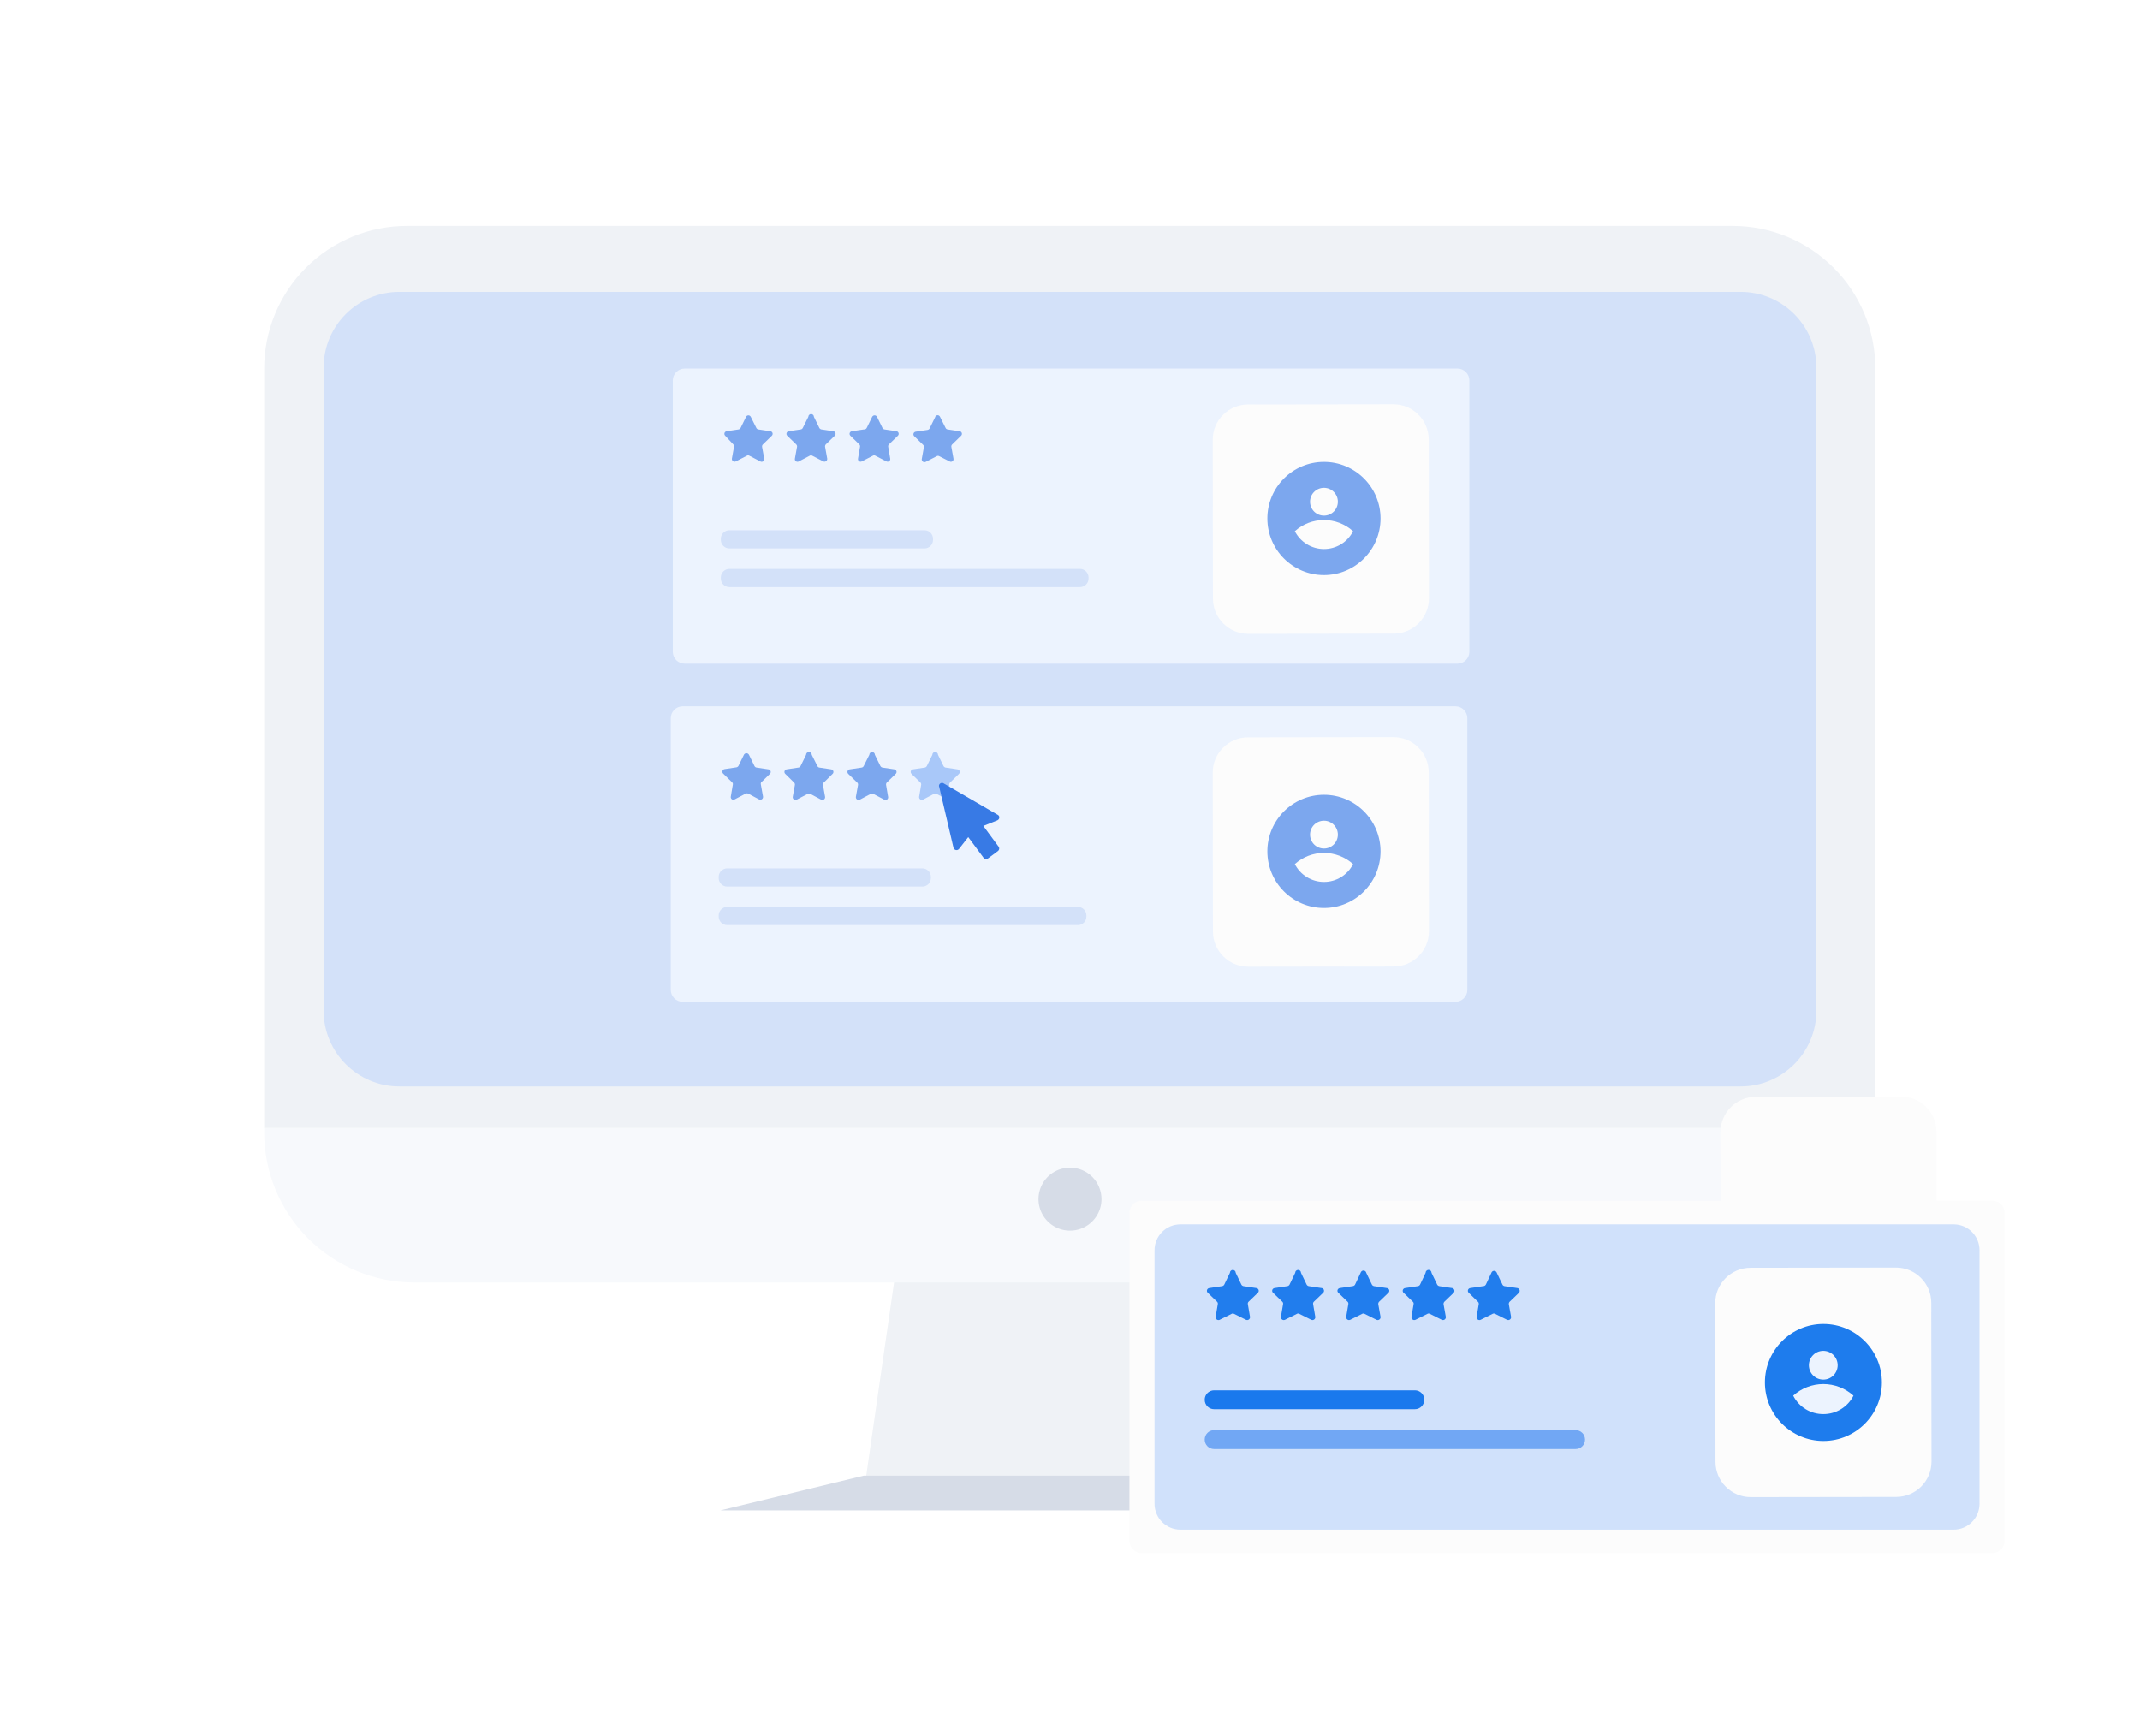 <svg fill="none" height="146" viewBox="0 0 180 146" width="180" xmlns="http://www.w3.org/2000/svg" xmlns:xlink="http://www.w3.org/1999/xlink"><clipPath id="a"><path d="m0 0h180v146h-180z"/></clipPath><filter id="b" color-interpolation-filters="sRGB" filterUnits="userSpaceOnUse" height="69.643" width="113.61" x="75" y="74.998"><feFlood flood-opacity="0" result="BackgroundImageFix"/><feColorMatrix in="SourceAlpha" values="0 0 0 0 0 0 0 0 0 0 0 0 0 0 0 0 0 0 127 0"/><feMorphology in="SourceAlpha" radius="4" result="effect1_dropShadow"/><feOffset dy="8"/><feGaussianBlur stdDeviation="12"/><feColorMatrix values="0 0 0 0 0.094 0 0 0 0 0.333 0 0 0 0 0.722 0 0 0 0.05 0"/><feBlend in2="BackgroundImageFix" result="effect1_dropShadow"/><feColorMatrix in="SourceAlpha" values="0 0 0 0 0 0 0 0 0 0 0 0 0 0 0 0 0 0 127 0"/><feMorphology in="SourceAlpha" radius="6" result="effect2_dropShadow"/><feOffset dy="6"/><feGaussianBlur stdDeviation="6"/><feColorMatrix values="0 0 0 0 0.094 0 0 0 0 0.333 0 0 0 0 0.722 0 0 0 0.05 0"/><feBlend in2="effect1_dropShadow" result="effect2_dropShadow"/><feBlend in="SourceGraphic" in2="effect2_dropShadow" result="shape"/></filter><g clip-path="url(#a)"><path d="m75.57 105.31-2.92 20.27h34.7l-3.29-20.27z" fill="#eff2f6"/><path d="m72.65 124.12-12.05 2.92h58.8l-12.05-2.92z" fill="#d6dce7"/><path d="m34.26 19h111.48c3.183 0 6.235 1.264 8.485 3.515 2.251 2.25 3.515 5.302 3.515 8.485v63.88h-135.52v-63.88c0-1.58.312-3.143.917-4.601.606-1.459 1.493-2.784 2.612-3.898 1.118-1.115 2.446-1.998 3.907-2.599 1.46-.6 3.025-.907 4.604-.902z" fill="#eff2f6"/><path d="m22.22 94.88h135.56v.36c0 3.35-1.331 6.562-3.699 8.931-2.369 2.368-5.581 3.699-8.931 3.699h-110.3c-3.35 0-6.562-1.331-8.93-3.699-2.37-2.369-3.7-5.581-3.7-8.93v-.36z" fill="#f7f9fc"/><path d="m146.41 24.55h-112.82c-3.518 0-6.37 2.852-6.37 6.37v54.09c0 3.518 2.852 6.37 6.37 6.37h112.82c3.518 0 6.37-2.852 6.37-6.37v-54.09c0-3.518-2.852-6.37-6.37-6.37z" fill="#d3e1f9"/><path d="m92.65 100.86c0 .524-.155 1.037-.447 1.472-.29.436-.705.776-1.189.976-.484.201-1.017.253-1.531.151s-.986-.354-1.357-.725c-.37-.371-.623-.843-.725-1.357s-.05-1.047.15-1.531c.201-.484.54-.898.977-1.19.435-.29.948-.446 1.472-.446.703 0 1.377.28 1.874.776.497.497.776 1.171.776 1.874z" fill="#d6dce7"/><path d="m122.59 55.82h-65c-.265 0-.52-.105-.707-.293-.188-.187-.293-.442-.293-.707v-22.82c0-.265.105-.52.293-.707.187-.188.442-.293.707-.293h65c.265 0 .52.105.707.293.188.187.293.442.293.707v22.85c-.008.26-.117.507-.303.688-.187.18-.437.282-.697.282z" fill="#ecf3fe"/><path d="m63.15 35.06.47.94c.016.032.04.06.07.081s.064.035.1.039l1 .15c.042.004.083.02.116.046s.058.062.072.102.016.083.005.124c-.01.042-.032.079-.063.108l-.75.73c-.027.025-.047.057-.06.091-.012.035-.015.073-.01.109l.18 1c.008.042.004.085-.012.125-.016.039-.043.073-.078.097-.035.025-.076.038-.119.04-.043.001-.085-.01-.121-.032l-.92-.48c-.032-.02-.068-.03-.105-.03s-.073.01-.105.03l-.93.48c-.037.018-.078.026-.119.023-.04-.003-.08-.017-.114-.04-.033-.024-.06-.056-.077-.094-.017-.037-.024-.078-.02-.119l.18-1c.005-.036.002-.072-.008-.107-.01-.034-.028-.066-.052-.093l-.68-.73c-.03-.028-.053-.065-.064-.105-.01-.04-.01-.083.003-.123s.036-.075.069-.102c.031-.027.07-.044.112-.05l1-.15c.035-.007.068-.022.098-.042.029-.02.053-.047.072-.078l.46-.94c.018-.038.046-.07.081-.093.036-.023.077-.035.119-.035s.083.012.119.035c.035.022.063.055.081.093zm5.31 0 .46.94c.019.03.043.057.073.078.029.02.062.035.097.042l1 .15c.041.006.08.023.112.05.033.027.056.062.069.102.012.04.013.082.003.123-.011.04-.033.077-.064.105l-.75.73c-.024.027-.041.059-.052.093-.01.035-.013.071-.008.107l.18 1c.004.04-.003.082-.02.12-.017.037-.044.069-.077.092-.034.024-.073.038-.114.04-.041.004-.082-.004-.119-.022l-.93-.48c-.032-.02-.068-.03-.105-.03s-.073.01-.105.03l-.92.48c-.036.022-.078.033-.121.032-.043-.002-.084-.015-.119-.04-.035-.024-.062-.058-.078-.097-.016-.04-.02-.083-.012-.125l.18-1c.005-.036.002-.074-.01-.108-.013-.035-.033-.067-.06-.092l-.75-.73c-.031-.029-.053-.066-.063-.107-.01-.042-.009-.085.005-.125s.039-.076.072-.102c.034-.026.074-.042.116-.046l1-.15c.036-.004.07-.018.1-.039.03-.02.054-.049.07-.08l.47-.94c0-.063.025-.123.069-.167s.104-.069.166-.069.122.025.166.069.069.104.069.166zm5.31 0 .46.94c.017.032.042.059.071.08.03.02.063.034.099.04l1 .15c.041.005.08.023.112.05.032.026.056.062.069.102.012.04.013.082.003.123-.011.04-.033.077-.064.105l-.75.73c-.026.026-.045.058-.055.092-.01.035-.012.072-.005.108l.17 1c.007.04.002.082-.014.12s-.041.07-.075.094c-.033.024-.072.038-.113.041s-.082-.006-.118-.025l-.93-.48c-.032-.02-.068-.03-.105-.03s-.074.01-.105.03l-.93.48c-.036.02-.077.028-.118.025-.04-.003-.08-.017-.113-.04-.034-.025-.06-.057-.075-.095-.016-.038-.02-.08-.014-.12l.17-1c.007-.036.006-.073-.005-.108-.01-.034-.03-.066-.055-.092l-.75-.73c-.031-.029-.053-.066-.063-.107-.01-.042-.009-.085.005-.125s.039-.076.072-.102.074-.042.116-.046l1-.15c.047.006.096-.002.138-.023.043-.022.078-.055.102-.097l.46-.94c.02-.038.049-.07.085-.092s.078-.034.12-.034.084.012.12.034.066.054.085.092zm5.3 0 .47.94c.016.032.04.06.07.081s.064.035.1.04l1 .15c.042.003.083.019.116.045s.058.062.072.102.016.083.005.125c-.01.04-.032.078-.063.107l-.75.73c-.027.025-.047.057-.06.091-.012.035-.015.073-.01.11l.18 1c.008.04.004.084-.012.124s-.043.073-.078.097c-.035.025-.076.038-.119.04-.043.001-.085-.01-.121-.032l-.87-.44c-.031-.02-.068-.03-.105-.03s-.073.01-.105.03l-.93.48c-.037.018-.078.026-.119.023-.04-.003-.08-.017-.114-.04-.033-.024-.06-.056-.077-.094-.017-.037-.024-.078-.02-.119l.18-1c.005-.036.002-.072-.008-.106-.01-.035-.028-.067-.052-.094l-.75-.73c-.03-.028-.053-.065-.064-.105-.01-.04-.01-.083.003-.123s.037-.075.069-.102c.031-.027.07-.044.112-.05l1-.15c.035-.007.068-.021.098-.042.029-.02.053-.047.072-.078l.46-.94c.01-.047.033-.089.068-.12.035-.033.08-.052.127-.057.047-.004.095.007.135.031.04.025.072.062.09.106z" fill="#7ca7ee"/><path d="m77.76 44.6h-16.41c-.398 0-.72.322-.72.72v.09c0 .398.322.72.72.72h16.41c.398 0 .72-.322.72-.72v-.09c0-.398-.322-.72-.72-.72zm13.08 3.25h-29.49c-.398 0-.72.322-.72.72v.09c0 .398.322.72.72.72h29.49c.398 0 .72-.322.72-.72v-.09c0-.398-.322-.72-.72-.72z" fill="#d3e1f9"/><path d="m117.2 34.004-12.23.017c-1.64.002-2.968 1.334-2.966 2.974l.019 13.35c.002 1.64 1.334 2.968 2.974 2.966l12.23-.017c1.64-.002 2.968-1.334 2.966-2.974l-.019-13.35c-.002-1.64-1.334-2.968-2.974-2.966z" fill="#fcfcfc"/><path d="m111.36 48.37c2.629 0 4.76-2.131 4.76-4.76s-2.131-4.76-4.76-4.76-4.76 2.131-4.76 4.76 2.131 4.76 4.76 4.76z" fill="#7ca7ee"/><path d="m111.36 43.37c.646 0 1.17-.524 1.17-1.17s-.524-1.17-1.17-1.17-1.17.524-1.17 1.17.524 1.17 1.17 1.17zm0 2.81c.507.001 1.005-.138 1.437-.403.433-.265.783-.645 1.013-1.097-.672-.606-1.545-.941-2.45-.941s-1.778.335-2.45.941c.23.452.581.83 1.014 1.095.432.265.929.405 1.436.405z" fill="#fcfcfc"/><path d="m122.42 84.26h-65c-.265 0-.52-.105-.707-.293-.188-.187-.293-.442-.293-.707v-22.85c0-.265.105-.52.293-.707.188-.188.442-.293.707-.293h65c.265 0 .52.105.707.293.188.188.293.442.293.707v22.87c-.005.262-.113.511-.3.694s-.438.286-.7.286z" fill="#ecf3fe"/><path d="m63 63.49.46.94c.016.034.04.063.069.086.03.023.064.038.101.044l1 .15c.042.004.083.02.116.046s.058.062.072.102.016.083.005.125c-.01.04-.032.078-.063.107l-.75.73c-.026.057-.03.12-.01.18l.18 1c.006.042 0 .084-.015.123-.017.039-.043.072-.077.097s-.074.04-.116.043c-.042.004-.084-.004-.122-.023l-.92-.49c-.033-.014-.069-.022-.105-.022s-.072.008-.105.022l-.93.49c-.037.02-.08.03-.121.026-.042-.003-.082-.018-.116-.043s-.06-.06-.074-.1c-.015-.039-.018-.082-.009-.123l.17-1c.008-.036.007-.073-.003-.108s-.03-.067-.057-.092l-.75-.73c-.03-.028-.053-.065-.064-.105-.01-.04-.01-.083.003-.123s.036-.075.068-.102.071-.044.113-.05l1-.15c.036-.008.07-.023.1-.046.029-.022.053-.051.07-.084l.46-.94c.023-.036.054-.066.092-.087.038-.02.081-.03.124-.027.043.002.084.015.12.04.036.023.065.056.084.094z" fill="#7ca7ee"/><path d="m117.2 62.004-12.23.017c-1.64.002-2.968 1.334-2.966 2.974l.019 13.35c.002 1.64 1.334 2.969 2.974 2.966l12.23-.017c1.64-.002 2.968-1.334 2.966-2.974l-.019-13.35c-.002-1.64-1.334-2.968-2.974-2.966z" fill="#fcfcfc"/><path d="m111.36 76.37c2.629 0 4.76-2.131 4.76-4.76s-2.131-4.76-4.76-4.76-4.76 2.131-4.76 4.76 2.131 4.76 4.76 4.76z" fill="#7ca7ee"/><path d="m111.36 71.37c.646 0 1.17-.524 1.17-1.17s-.524-1.17-1.17-1.17-1.17.524-1.17 1.17.524 1.17 1.17 1.17zm0 2.81c.507.001 1.005-.138 1.437-.403.433-.265.783-.645 1.013-1.097-.672-.606-1.545-.941-2.45-.941s-1.778.335-2.45.941c.23.451.581.83 1.014 1.095.432.265.929.405 1.436.405z" fill="#fcfcfc"/><path d="m68.28 63.49.47.94c.015.033.037.061.065.084s.06.038.095.046l1 .15c.041.006.08.023.113.05.032.026.055.062.068.102s.014.082.003.123c-.011.04-.033.077-.064.105l-.74.73c-.028.025-.048.056-.06.091-.013.035-.016.073-.01.109l.18 1c.006.042.001.084-.015.123-.017.039-.043.072-.077.097s-.074.04-.116.043c-.042.004-.084-.004-.122-.023l-.92-.49c-.033-.015-.069-.022-.105-.022s-.072.007-.105.022l-.93.49c-.038.019-.08.027-.122.023-.042-.003-.082-.018-.116-.043s-.06-.058-.077-.097c-.016-.039-.021-.081-.015-.123l.18-1c.006-.036.003-.074-.01-.109-.011-.035-.032-.066-.06-.091l-.74-.73c-.03-.028-.053-.065-.064-.105-.01-.04-.01-.083.003-.123s.036-.075.069-.102c.032-.027.07-.044.112-.05l1-.15c.036-.009.07-.025.099-.047.029-.023.053-.05.071-.083l.46-.94c0-.032.006-.063.018-.092s.03-.055.052-.078c.023-.022.05-.04.078-.052.03-.012.06-.018.092-.018s.063.006.092.018.055.03.078.052c.022.023.04.049.052.078.012.03.018.06.018.092zm5.31 0 .46.94c.017.033.041.062.07.084.03.023.064.038.1.046l1 .15c.041.006.08.023.112.05.033.027.056.062.069.102.012.04.013.083.003.123-.011.04-.033.077-.064.105l-.75.73c-.024.027-.043.059-.053.093-.01.035-.013.071-.007.107l.17 1c.009.041.006.084-.009.124s-.04.073-.074.099c-.034.025-.074.04-.116.043s-.084-.006-.121-.026l-.93-.49c-.033-.014-.069-.022-.105-.022s-.072.007-.105.022l-.92.49c-.038.019-.08.027-.122.023-.042-.003-.082-.018-.116-.043-.034-.024-.06-.058-.077-.097-.016-.039-.021-.081-.015-.123l.18-1c.006-.036.003-.074-.01-.109-.012-.035-.032-.066-.06-.09l-.75-.73c-.031-.03-.053-.067-.063-.108s-.009-.085.005-.125.039-.076.072-.102.074-.042.116-.046l1-.15c.037-.006.071-.021.101-.044s.053-.052.069-.086l.47-.94c0-.062.025-.122.069-.166s.104-.069.166-.069.122.025.166.069.069.104.069.166z" fill="#7ca7ee"/><path d="m78.9 63.49.46.94c.017.033.04.062.07.084.03.023.064.038.1.046l1 .15c.042.004.082.02.116.046.033.026.058.062.072.102s.016.083.005.124c-.01.042-.032.079-.063.108l-.75.73c-.026.026-.045.058-.057.092-.012.035-.017.072-.013.108l.18 1c.005.04 0 .081-.016.119-.016.037-.042.07-.074.094-.033.024-.071.04-.112.045-.04.004-.08-.002-.118-.018l-.93-.49c-.033-.015-.069-.022-.105-.022s-.072.007-.105.022l-.93.49c-.037.016-.078.022-.119.018-.04-.005-.078-.02-.11-.045-.033-.024-.059-.057-.075-.094-.016-.038-.021-.079-.016-.119l.17-1c.008-.036.007-.073-.003-.108-.011-.035-.03-.067-.057-.092l-.75-.73c-.03-.028-.053-.065-.064-.105-.01-.04-.01-.083.003-.123s.036-.075.068-.102.072-.044.113-.05l1-.15c.036-.008.07-.023.1-.046.029-.022.053-.051.07-.084l.46-.94c0-.064.025-.125.07-.17s.106-.07.17-.07.125.025.17.07.07.106.07.17z" fill="#a9c8f9"/><path d="m77.58 73.04h-16.41c-.398 0-.72.322-.72.72v.09c0 .398.322.72.72.72h16.41c.398 0 .72-.322.72-.72v-.09c0-.398-.322-.72-.72-.72zm13.08 3.24h-29.49c-.398 0-.72.322-.72.72v.09c0 .398.322.72.72.72h29.49c.398 0 .72-.322.72-.72v-.09c0-.398-.322-.72-.72-.72z" fill="#d3e1f9"/><path d="m84 71.22-1.29-1.75 1.18-.47c.064-.027.115-.077.143-.14s.03-.135.007-.2c-.02-.053-.06-.096-.11-.12l-4.54-2.64c-.031-.023-.067-.038-.105-.046-.037-.007-.076-.006-.114.004-.037.01-.072.027-.101.051-.03.025-.054.056-.07.091-.014.03-.022.062-.022.095s.008.065.022.095l1.2 5.12c.019.065.06.12.118.155s.126.048.192.035c.058-.014.11-.045.15-.09l.78-1 1.29 1.74c.04.055.1.093.168.104.067.011.136-.005.192-.044l.85-.63c.055-.04.093-.1.104-.168.011-.067-.005-.136-.044-.192z" fill="#387ae5"/><path d="m159.909 92.237-12.23.017c-1.641.002-2.969 1.334-2.966 2.974l.018 13.35c.003 1.64 1.334 2.968 2.975 2.966l12.23-.017c1.64-.003 2.968-1.334 2.965-2.975l-.018-13.35c-.003-1.64-1.334-2.968-2.974-2.965z" fill="#fcfcfc"/><g filter="url(#b)"><path d="m167.54 116.64h-71.47c-.273.006-.538-.096-.738-.283-.2-.186-.319-.444-.332-.717v-27.64c0-.137.028-.273.082-.4.055-.126.135-.24.235-.333.1-.094.22-.166.349-.212.13-.046.267-.065.404-.055h71.47c.137-.01.275.01.404.055.13.046.248.118.349.212.1.094.18.207.235.333.054.127.082.263.082.4v27.59c0 .14-.028.278-.082.407-.054.128-.133.245-.233.343-.099.097-.217.174-.347.226-.13.051-.268.077-.408.074z" fill="#fcfcfc"/><path d="m164.32 88.98h-65.03c-1.204 0-2.18.976-2.18 2.18v21.32c0 1.204.976 2.18 2.18 2.18h65.03c1.204 0 2.18-.976 2.18-2.18v-21.32c0-1.204-.976-2.18-2.18-2.18z" fill="#d0e1fb"/><path d="m103.94 93.06.48 1c.02.032.046.059.077.08.031.02.066.034.103.04l1.07.16c.044.005.086.022.121.05s.06.065.074.108c.014.042.015.088.004.13-.012.044-.036.082-.069.112l-.78.75c-.027.027-.047.06-.058.097-.01.037-.011.076-.002.113l.18 1.06c.006.043 0 .087-.017.126-.017.04-.044.075-.079.1-.034.026-.076.042-.119.046s-.086-.004-.125-.022l-1-.5c-.032-.02-.068-.03-.105-.03s-.073.01-.105.03l-1 .5c-.039.018-.082.026-.126.022-.043-.004-.084-.02-.118-.046-.035-.025-.063-.06-.079-.1-.017-.04-.023-.083-.017-.126l.18-1.06c.009-.037.008-.076-.002-.113-.011-.037-.031-.07-.058-.097l-.78-.75c-.033-.03-.057-.068-.069-.111-.011-.043-.01-.089.004-.131.014-.043.039-.08.074-.108s.077-.045.121-.05l1.07-.16c.037-.006.072-.02.103-.04.031-.021.057-.048.077-.08l.48-1c0-.065.026-.127.072-.173s.108-.072.173-.072.127.026.173.072.072.108.072.173zm5.49 0 .48 1c.02.032.046.059.077.08.031.02.066.034.103.04l1.07.16c.044.005.086.022.121.05s.06.065.074.108c.014.042.015.088.003.13-.011.044-.035.082-.068.112l-.78.75c-.027.027-.047.06-.058.097-.01.037-.011.076-.002.113l.18 1.06c.006.043 0 .087-.017.126-.017.04-.044.075-.079.1-.034.026-.076.042-.119.046s-.086-.004-.125-.022l-1-.5c-.032-.02-.068-.03-.105-.03s-.073.01-.105.03l-1 .5c-.039.018-.082.026-.126.022-.043-.004-.084-.02-.118-.046-.035-.025-.063-.06-.079-.1-.017-.04-.023-.083-.017-.126l.18-1.06c.009-.037.008-.076-.002-.113-.011-.037-.031-.07-.058-.097l-.78-.75c-.033-.03-.057-.068-.069-.111-.011-.043-.01-.089.004-.131.014-.043.039-.08.074-.108s.077-.045.121-.05l1.07-.16c.037-.006.072-.02.103-.04.031-.021.057-.048.077-.08l.48-1c0-.065.026-.127.072-.173s.108-.072.173-.072.127.026.173.072.072.108.072.173zm5.49 0 .48 1c.02.032.046.059.077.08.031.02.066.034.103.04l1.07.16c.044.005.086.022.121.05s.06.065.074.108c.014.042.015.088.004.13-.012.044-.036.082-.069.112l-.78.75c-.026.028-.046.06-.058.097-.013.037-.017.075-.012.113l.19 1.06c.006.043 0 .087-.017.126-.016.04-.044.075-.079.1-.034.026-.076.042-.119.046s-.086-.004-.125-.022l-1-.5c-.032-.02-.068-.03-.105-.03s-.073.01-.105.03l-1 .5c-.039.018-.082.026-.126.022-.043-.004-.084-.02-.118-.046-.035-.025-.063-.06-.079-.1-.017-.04-.023-.083-.017-.126l.18-1.06c.009-.037.008-.076-.002-.113-.011-.037-.031-.07-.058-.097l-.78-.75c-.033-.03-.057-.068-.069-.111-.011-.043-.01-.089.004-.131.014-.043.039-.08.074-.108s.077-.045.121-.05l1.07-.16c.052-.004.102-.023.143-.055s.071-.075.087-.125l.47-1c.022-.045.058-.081.102-.105.044-.023.095-.032.144-.026.05.007.096.029.133.063.036.034.061.079.071.128zm5.49 0 .48 1c.02.032.046.059.077.08.031.02.066.034.103.04l1.07.16c.042.008.081.027.114.056.032.028.056.065.069.106.014.04.016.084.006.126-.009.042-.03.08-.059.112l-.78.75c-.026.028-.046.06-.058.097-.013.037-.017.075-.012.113l.19 1.06c.006.043 0 .087-.017.126-.017.04-.044.075-.079.1-.034.026-.076.042-.119.046s-.086-.004-.125-.022l-1-.5c-.032-.02-.068-.03-.105-.03s-.073.01-.105.03l-1 .5c-.039.018-.082.026-.126.022-.043-.004-.084-.02-.118-.046-.035-.025-.063-.06-.079-.1-.017-.04-.023-.083-.017-.126l.18-1.06c.009-.037.008-.076-.002-.113-.011-.037-.031-.07-.058-.097l-.78-.75c-.033-.03-.057-.068-.069-.111-.011-.043-.01-.089.004-.131.014-.043.039-.08.074-.108s.077-.045.121-.05l1.07-.16c.037-.006.072-.02.103-.04.031-.021.057-.048.077-.08l.47-1c0-.066.026-.13.073-.177s.111-.073.177-.073.13.026.177.073.073.11.073.177zm5.49 0 .48 1c.018.033.044.06.076.081.031.021.067.035.104.04l1.07.16c.042.007.081.026.114.055.032.028.056.065.069.106.014.04.016.084.006.126-.009.042-.03.08-.059.112l-.78.75c-.026.028-.046.061-.058.097-.013.037-.017.075-.012.113l.19 1.06c.006.043 0 .087-.017.126-.016.04-.044.075-.079.1-.034.026-.076.042-.119.046s-.086-.004-.125-.022l-1-.5c-.033-.02-.071-.03-.11-.03s-.077.01-.11.03l-1 .5c-.039.018-.082.026-.126.022-.043-.004-.084-.02-.118-.046-.035-.025-.063-.06-.079-.1-.017-.04-.023-.083-.017-.126l.18-1.06c.007-.038.004-.077-.008-.114s-.034-.07-.062-.096l-.77-.75c-.033-.03-.057-.068-.069-.111-.011-.043-.01-.089.004-.131.014-.043.039-.08.074-.108s.077-.045.121-.05l1.07-.16c.057.003.113-.013.16-.046.047-.032.082-.08.1-.134l.47-1c.025-.038.06-.068.102-.087.041-.019.087-.025.132-.02.045.007.087.026.122.055.035.03.06.069.074.112z" fill="#1a79ec" opacity=".96"/><path d="m119.01 102.94h-16.89c-.436 0-.79.354-.79.79v.01c0 .436.354.79.79.79h16.89c.436 0 .79-.354.79-.79v-.01c0-.436-.354-.79-.79-.79z" fill="#1a79ed"/><path d="m132.53 106.29h-30.41c-.436 0-.79.354-.79.79v.01c0 .436.354.79.79.79h30.41c.436 0 .79-.354.79-.79v-.01c0-.436-.354-.79-.79-.79z" fill="#71a7f4"/><path d="m159.469 92.617-12.23.017c-1.64.003-2.968 1.334-2.966 2.974l.019 13.35c.002 1.641 1.334 2.969 2.974 2.966l12.23-.017c1.64-.002 2.968-1.334 2.966-2.974l-.019-13.35c-.002-1.64-1.334-2.968-2.974-2.966z" fill="#fcfcfc"/><path d="m153.37 107.2c2.717 0 4.92-2.203 4.92-4.92s-2.203-4.92-4.92-4.92-4.92 2.203-4.92 4.92 2.203 4.92 4.92 4.92z" fill="#1a79ec" opacity=".98"/><path d="m153.36 102.04c.668 0 1.21-.542 1.21-1.21s-.542-1.21-1.21-1.21-1.21.542-1.21 1.21.542 1.21 1.21 1.21zm.01 2.9c.524.001 1.038-.143 1.484-.417.447-.274.809-.666 1.046-1.133-.695-.628-1.598-.976-2.535-.976s-1.84.348-2.535.976c.237.469.6.863 1.049 1.137s.965.417 1.491.413z" fill="#ecf3fe"/></g></g></svg>